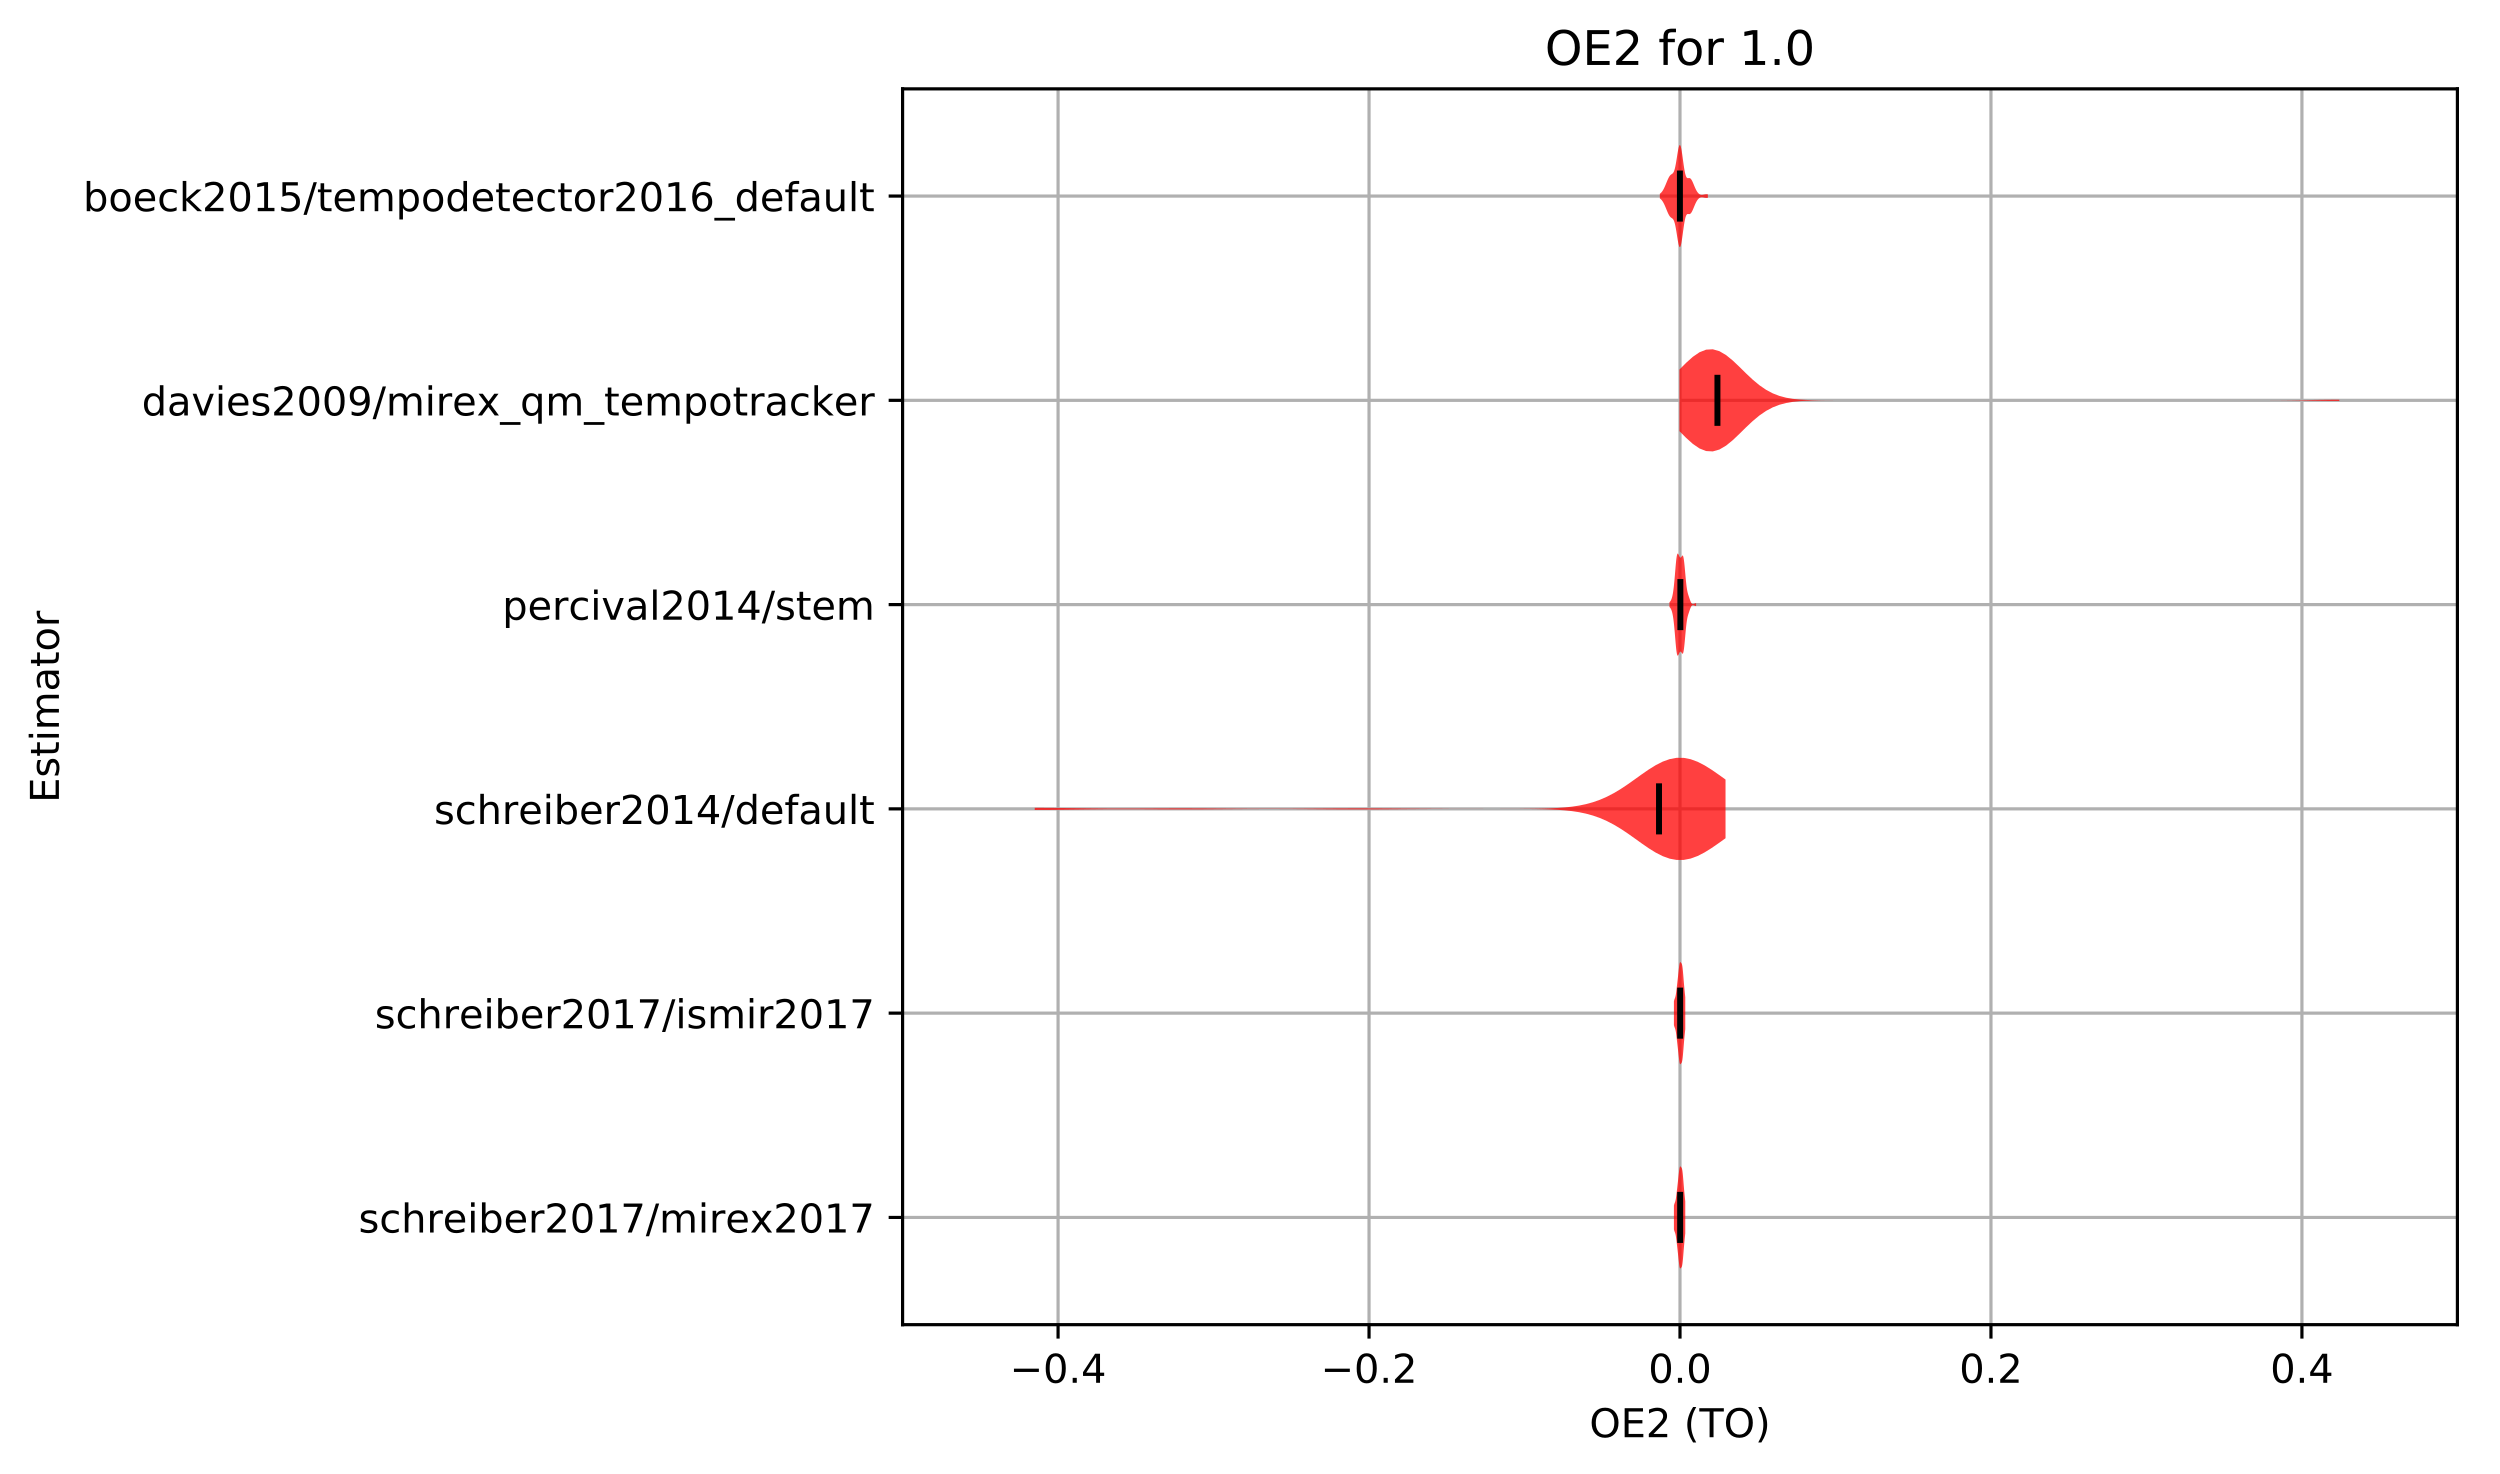 <?xml version="1.0" encoding="utf-8" standalone="no"?>
<!DOCTYPE svg PUBLIC "-//W3C//DTD SVG 1.1//EN"
  "http://www.w3.org/Graphics/SVG/1.1/DTD/svg11.dtd">
<!-- Created with matplotlib (http://matplotlib.org/) -->
<svg height="370.338pt" version="1.1" viewBox="0 0 628.047 370.338" width="628.047pt" xmlns="http://www.w3.org/2000/svg" xmlns:xlink="http://www.w3.org/1999/xlink">
 <defs>
  <style type="text/css">
*{stroke-linecap:butt;stroke-linejoin:round;}
  </style>
 </defs>
 <g id="figure_1">
  <g id="patch_1">
   <path d="M -0 370.338 
L 628.047 370.338 
L 628.047 0 
L -0 0 
z
" style="fill:#ffffff;"/>
  </g>
  <g id="axes_1">
   <g id="patch_2">
    <path d="M 226.747 332.782 
L 617.347 332.782 
L 617.347 22.318 
L 226.747 22.318 
z
" style="fill:#ffffff;"/>
   </g>
   <g id="matplotlib.axis_1">
    <g id="xtick_1">
     <g id="line2d_1">
      <path clip-path="url(#p3004d841e5)" d="M 265.807 332.782 
L 265.807 22.318 
" style="fill:none;stroke:#b0b0b0;stroke-linecap:square;stroke-width:0.8;"/>
     </g>
     <g id="line2d_2">
      <defs>
       <path d="M 0 0 
L 0 3.5 
" id="m3d17c3dd0e" style="stroke:#000000;stroke-width:0.8;"/>
      </defs>
      <g>
       <use style="stroke:#000000;stroke-width:0.8;" x="265.807" xlink:href="#m3d17c3dd0e" y="332.782"/>
      </g>
     </g>
     <g id="text_1">
      <!-- −0.4 -->
      <defs>
       <path d="M 10.594 35.5 
L 73.188 35.5 
L 73.188 27.203 
L 10.594 27.203 
z
" id="DejaVuSans-2212"/>
       <path d="M 31.781 66.406 
Q 24.172 66.406 20.328 58.906 
Q 16.5 51.422 16.5 36.375 
Q 16.5 21.391 20.328 13.891 
Q 24.172 6.391 31.781 6.391 
Q 39.453 6.391 43.281 13.891 
Q 47.125 21.391 47.125 36.375 
Q 47.125 51.422 43.281 58.906 
Q 39.453 66.406 31.781 66.406 
z
M 31.781 74.219 
Q 44.047 74.219 50.516 64.516 
Q 56.984 54.828 56.984 36.375 
Q 56.984 17.969 50.516 8.266 
Q 44.047 -1.422 31.781 -1.422 
Q 19.531 -1.422 13.062 8.266 
Q 6.594 17.969 6.594 36.375 
Q 6.594 54.828 13.062 64.516 
Q 19.531 74.219 31.781 74.219 
z
" id="DejaVuSans-30"/>
       <path d="M 10.688 12.406 
L 21 12.406 
L 21 0 
L 10.688 0 
z
" id="DejaVuSans-2e"/>
       <path d="M 37.797 64.312 
L 12.891 25.391 
L 37.797 25.391 
z
M 35.203 72.906 
L 47.609 72.906 
L 47.609 25.391 
L 58.016 25.391 
L 58.016 17.188 
L 47.609 17.188 
L 47.609 0 
L 37.797 0 
L 37.797 17.188 
L 4.891 17.188 
L 4.891 26.703 
z
" id="DejaVuSans-34"/>
      </defs>
      <g transform="translate(253.665 347.381)scale(0.1 -0.1)">
       <use xlink:href="#DejaVuSans-2212"/>
       <use x="83.789" xlink:href="#DejaVuSans-30"/>
       <use x="147.412" xlink:href="#DejaVuSans-2e"/>
       <use x="179.199" xlink:href="#DejaVuSans-34"/>
      </g>
     </g>
    </g>
    <g id="xtick_2">
     <g id="line2d_3">
      <path clip-path="url(#p3004d841e5)" d="M 343.927 332.782 
L 343.927 22.318 
" style="fill:none;stroke:#b0b0b0;stroke-linecap:square;stroke-width:0.8;"/>
     </g>
     <g id="line2d_4">
      <g>
       <use style="stroke:#000000;stroke-width:0.8;" x="343.927" xlink:href="#m3d17c3dd0e" y="332.782"/>
      </g>
     </g>
     <g id="text_2">
      <!-- −0.2 -->
      <defs>
       <path d="M 19.188 8.297 
L 53.609 8.297 
L 53.609 0 
L 7.328 0 
L 7.328 8.297 
Q 12.938 14.109 22.625 23.891 
Q 32.328 33.688 34.812 36.531 
Q 39.547 41.844 41.422 45.531 
Q 43.312 49.219 43.312 52.781 
Q 43.312 58.594 39.234 62.25 
Q 35.156 65.922 28.609 65.922 
Q 23.969 65.922 18.812 64.312 
Q 13.672 62.703 7.812 59.422 
L 7.812 69.391 
Q 13.766 71.781 18.938 73 
Q 24.125 74.219 28.422 74.219 
Q 39.75 74.219 46.484 68.547 
Q 53.219 62.891 53.219 53.422 
Q 53.219 48.922 51.531 44.891 
Q 49.859 40.875 45.406 35.406 
Q 44.188 33.984 37.641 27.219 
Q 31.109 20.453 19.188 8.297 
z
" id="DejaVuSans-32"/>
      </defs>
      <g transform="translate(331.785 347.381)scale(0.1 -0.1)">
       <use xlink:href="#DejaVuSans-2212"/>
       <use x="83.789" xlink:href="#DejaVuSans-30"/>
       <use x="147.412" xlink:href="#DejaVuSans-2e"/>
       <use x="179.199" xlink:href="#DejaVuSans-32"/>
      </g>
     </g>
    </g>
    <g id="xtick_3">
     <g id="line2d_5">
      <path clip-path="url(#p3004d841e5)" d="M 422.047 332.782 
L 422.047 22.318 
" style="fill:none;stroke:#b0b0b0;stroke-linecap:square;stroke-width:0.8;"/>
     </g>
     <g id="line2d_6">
      <g>
       <use style="stroke:#000000;stroke-width:0.8;" x="422.047" xlink:href="#m3d17c3dd0e" y="332.782"/>
      </g>
     </g>
     <g id="text_3">
      <!-- 0.0 -->
      <g transform="translate(414.095 347.381)scale(0.1 -0.1)">
       <use xlink:href="#DejaVuSans-30"/>
       <use x="63.623" xlink:href="#DejaVuSans-2e"/>
       <use x="95.41" xlink:href="#DejaVuSans-30"/>
      </g>
     </g>
    </g>
    <g id="xtick_4">
     <g id="line2d_7">
      <path clip-path="url(#p3004d841e5)" d="M 500.167 332.782 
L 500.167 22.318 
" style="fill:none;stroke:#b0b0b0;stroke-linecap:square;stroke-width:0.8;"/>
     </g>
     <g id="line2d_8">
      <g>
       <use style="stroke:#000000;stroke-width:0.8;" x="500.167" xlink:href="#m3d17c3dd0e" y="332.782"/>
      </g>
     </g>
     <g id="text_4">
      <!-- 0.2 -->
      <g transform="translate(492.215 347.381)scale(0.1 -0.1)">
       <use xlink:href="#DejaVuSans-30"/>
       <use x="63.623" xlink:href="#DejaVuSans-2e"/>
       <use x="95.41" xlink:href="#DejaVuSans-32"/>
      </g>
     </g>
    </g>
    <g id="xtick_5">
     <g id="line2d_9">
      <path clip-path="url(#p3004d841e5)" d="M 578.287 332.782 
L 578.287 22.318 
" style="fill:none;stroke:#b0b0b0;stroke-linecap:square;stroke-width:0.8;"/>
     </g>
     <g id="line2d_10">
      <g>
       <use style="stroke:#000000;stroke-width:0.8;" x="578.287" xlink:href="#m3d17c3dd0e" y="332.782"/>
      </g>
     </g>
     <g id="text_5">
      <!-- 0.4 -->
      <g transform="translate(570.335 347.381)scale(0.1 -0.1)">
       <use xlink:href="#DejaVuSans-30"/>
       <use x="63.623" xlink:href="#DejaVuSans-2e"/>
       <use x="95.41" xlink:href="#DejaVuSans-34"/>
      </g>
     </g>
    </g>
    <g id="text_6">
     <!-- OE2 (TO) -->
     <defs>
      <path d="M 39.406 66.219 
Q 28.656 66.219 22.328 58.203 
Q 16.016 50.203 16.016 36.375 
Q 16.016 22.609 22.328 14.594 
Q 28.656 6.594 39.406 6.594 
Q 50.141 6.594 56.422 14.594 
Q 62.703 22.609 62.703 36.375 
Q 62.703 50.203 56.422 58.203 
Q 50.141 66.219 39.406 66.219 
z
M 39.406 74.219 
Q 54.734 74.219 63.906 63.938 
Q 73.094 53.656 73.094 36.375 
Q 73.094 19.141 63.906 8.859 
Q 54.734 -1.422 39.406 -1.422 
Q 24.031 -1.422 14.812 8.828 
Q 5.609 19.094 5.609 36.375 
Q 5.609 53.656 14.812 63.938 
Q 24.031 74.219 39.406 74.219 
z
" id="DejaVuSans-4f"/>
      <path d="M 9.812 72.906 
L 55.906 72.906 
L 55.906 64.594 
L 19.672 64.594 
L 19.672 43.016 
L 54.391 43.016 
L 54.391 34.719 
L 19.672 34.719 
L 19.672 8.297 
L 56.781 8.297 
L 56.781 0 
L 9.812 0 
z
" id="DejaVuSans-45"/>
      <path id="DejaVuSans-20"/>
      <path d="M 31 75.875 
Q 24.469 64.656 21.281 53.656 
Q 18.109 42.672 18.109 31.391 
Q 18.109 20.125 21.312 9.062 
Q 24.516 -2 31 -13.188 
L 23.188 -13.188 
Q 15.875 -1.703 12.234 9.375 
Q 8.594 20.453 8.594 31.391 
Q 8.594 42.281 12.203 53.312 
Q 15.828 64.359 23.188 75.875 
z
" id="DejaVuSans-28"/>
      <path d="M -0.297 72.906 
L 61.375 72.906 
L 61.375 64.594 
L 35.5 64.594 
L 35.5 0 
L 25.594 0 
L 25.594 64.594 
L -0.297 64.594 
z
" id="DejaVuSans-54"/>
      <path d="M 8.016 75.875 
L 15.828 75.875 
Q 23.141 64.359 26.781 53.312 
Q 30.422 42.281 30.422 31.391 
Q 30.422 20.453 26.781 9.375 
Q 23.141 -1.703 15.828 -13.188 
L 8.016 -13.188 
Q 14.5 -2 17.703 9.062 
Q 20.906 20.125 20.906 31.391 
Q 20.906 42.672 17.703 53.656 
Q 14.5 64.656 8.016 75.875 
z
" id="DejaVuSans-29"/>
     </defs>
     <g transform="translate(399.29 361.059)scale(0.1 -0.1)">
      <use xlink:href="#DejaVuSans-4f"/>
      <use x="78.711" xlink:href="#DejaVuSans-45"/>
      <use x="141.895" xlink:href="#DejaVuSans-32"/>
      <use x="205.518" xlink:href="#DejaVuSans-20"/>
      <use x="237.305" xlink:href="#DejaVuSans-28"/>
      <use x="276.318" xlink:href="#DejaVuSans-54"/>
      <use x="337.402" xlink:href="#DejaVuSans-4f"/>
      <use x="416.113" xlink:href="#DejaVuSans-29"/>
     </g>
    </g>
   </g>
   <g id="matplotlib.axis_2">
    <g id="ytick_1">
     <g id="line2d_11">
      <path clip-path="url(#p3004d841e5)" d="M 226.747 305.841 
L 617.347 305.841 
" style="fill:none;stroke:#b0b0b0;stroke-linecap:square;stroke-width:0.8;"/>
     </g>
     <g id="line2d_12">
      <defs>
       <path d="M 0 0 
L -3.5 0 
" id="m3cde6182b2" style="stroke:#000000;stroke-width:0.8;"/>
      </defs>
      <g>
       <use style="stroke:#000000;stroke-width:0.8;" x="226.747" xlink:href="#m3cde6182b2" y="305.841"/>
      </g>
     </g>
     <g id="text_7">
      <!-- schreiber2017/mirex2017 -->
      <defs>
       <path d="M 44.281 53.078 
L 44.281 44.578 
Q 40.484 46.531 36.375 47.5 
Q 32.281 48.484 27.875 48.484 
Q 21.188 48.484 17.844 46.438 
Q 14.5 44.391 14.5 40.281 
Q 14.5 37.156 16.891 35.375 
Q 19.281 33.594 26.516 31.984 
L 29.594 31.297 
Q 39.156 29.25 43.188 25.516 
Q 47.219 21.781 47.219 15.094 
Q 47.219 7.469 41.188 3.016 
Q 35.156 -1.422 24.609 -1.422 
Q 20.219 -1.422 15.453 -0.562 
Q 10.688 0.297 5.422 2 
L 5.422 11.281 
Q 10.406 8.688 15.234 7.391 
Q 20.062 6.109 24.812 6.109 
Q 31.156 6.109 34.562 8.281 
Q 37.984 10.453 37.984 14.406 
Q 37.984 18.062 35.516 20.016 
Q 33.062 21.969 24.703 23.781 
L 21.578 24.516 
Q 13.234 26.266 9.516 29.906 
Q 5.812 33.547 5.812 39.891 
Q 5.812 47.609 11.281 51.797 
Q 16.75 56 26.812 56 
Q 31.781 56 36.172 55.266 
Q 40.578 54.547 44.281 53.078 
z
" id="DejaVuSans-73"/>
       <path d="M 48.781 52.594 
L 48.781 44.188 
Q 44.969 46.297 41.141 47.344 
Q 37.312 48.391 33.406 48.391 
Q 24.656 48.391 19.812 42.844 
Q 14.984 37.312 14.984 27.297 
Q 14.984 17.281 19.812 11.734 
Q 24.656 6.203 33.406 6.203 
Q 37.312 6.203 41.141 7.25 
Q 44.969 8.297 48.781 10.406 
L 48.781 2.094 
Q 45.016 0.344 40.984 -0.531 
Q 36.969 -1.422 32.422 -1.422 
Q 20.062 -1.422 12.781 6.344 
Q 5.516 14.109 5.516 27.297 
Q 5.516 40.672 12.859 48.328 
Q 20.219 56 33.016 56 
Q 37.156 56 41.109 55.141 
Q 45.062 54.297 48.781 52.594 
z
" id="DejaVuSans-63"/>
       <path d="M 54.891 33.016 
L 54.891 0 
L 45.906 0 
L 45.906 32.719 
Q 45.906 40.484 42.875 44.328 
Q 39.844 48.188 33.797 48.188 
Q 26.516 48.188 22.312 43.547 
Q 18.109 38.922 18.109 30.906 
L 18.109 0 
L 9.078 0 
L 9.078 75.984 
L 18.109 75.984 
L 18.109 46.188 
Q 21.344 51.125 25.703 53.562 
Q 30.078 56 35.797 56 
Q 45.219 56 50.047 50.172 
Q 54.891 44.344 54.891 33.016 
z
" id="DejaVuSans-68"/>
       <path d="M 41.109 46.297 
Q 39.594 47.172 37.812 47.578 
Q 36.031 48 33.891 48 
Q 26.266 48 22.188 43.047 
Q 18.109 38.094 18.109 28.812 
L 18.109 0 
L 9.078 0 
L 9.078 54.688 
L 18.109 54.688 
L 18.109 46.188 
Q 20.953 51.172 25.484 53.578 
Q 30.031 56 36.531 56 
Q 37.453 56 38.578 55.875 
Q 39.703 55.766 41.062 55.516 
z
" id="DejaVuSans-72"/>
       <path d="M 56.203 29.594 
L 56.203 25.203 
L 14.891 25.203 
Q 15.484 15.922 20.484 11.062 
Q 25.484 6.203 34.422 6.203 
Q 39.594 6.203 44.453 7.469 
Q 49.312 8.734 54.109 11.281 
L 54.109 2.781 
Q 49.266 0.734 44.188 -0.344 
Q 39.109 -1.422 33.891 -1.422 
Q 20.797 -1.422 13.156 6.188 
Q 5.516 13.812 5.516 26.812 
Q 5.516 40.234 12.766 48.109 
Q 20.016 56 32.328 56 
Q 43.359 56 49.781 48.891 
Q 56.203 41.797 56.203 29.594 
z
M 47.219 32.234 
Q 47.125 39.594 43.094 43.984 
Q 39.062 48.391 32.422 48.391 
Q 24.906 48.391 20.391 44.141 
Q 15.875 39.891 15.188 32.172 
z
" id="DejaVuSans-65"/>
       <path d="M 9.422 54.688 
L 18.406 54.688 
L 18.406 0 
L 9.422 0 
z
M 9.422 75.984 
L 18.406 75.984 
L 18.406 64.594 
L 9.422 64.594 
z
" id="DejaVuSans-69"/>
       <path d="M 48.688 27.297 
Q 48.688 37.203 44.609 42.844 
Q 40.531 48.484 33.406 48.484 
Q 26.266 48.484 22.188 42.844 
Q 18.109 37.203 18.109 27.297 
Q 18.109 17.391 22.188 11.75 
Q 26.266 6.109 33.406 6.109 
Q 40.531 6.109 44.609 11.75 
Q 48.688 17.391 48.688 27.297 
z
M 18.109 46.391 
Q 20.953 51.266 25.266 53.625 
Q 29.594 56 35.594 56 
Q 45.562 56 51.781 48.094 
Q 58.016 40.188 58.016 27.297 
Q 58.016 14.406 51.781 6.484 
Q 45.562 -1.422 35.594 -1.422 
Q 29.594 -1.422 25.266 0.953 
Q 20.953 3.328 18.109 8.203 
L 18.109 0 
L 9.078 0 
L 9.078 75.984 
L 18.109 75.984 
z
" id="DejaVuSans-62"/>
       <path d="M 12.406 8.297 
L 28.516 8.297 
L 28.516 63.922 
L 10.984 60.406 
L 10.984 69.391 
L 28.422 72.906 
L 38.281 72.906 
L 38.281 8.297 
L 54.391 8.297 
L 54.391 0 
L 12.406 0 
z
" id="DejaVuSans-31"/>
       <path d="M 8.203 72.906 
L 55.078 72.906 
L 55.078 68.703 
L 28.609 0 
L 18.312 0 
L 43.219 64.594 
L 8.203 64.594 
z
" id="DejaVuSans-37"/>
       <path d="M 25.391 72.906 
L 33.688 72.906 
L 8.297 -9.281 
L 0 -9.281 
z
" id="DejaVuSans-2f"/>
       <path d="M 52 44.188 
Q 55.375 50.25 60.062 53.125 
Q 64.75 56 71.094 56 
Q 79.641 56 84.281 50.016 
Q 88.922 44.047 88.922 33.016 
L 88.922 0 
L 79.891 0 
L 79.891 32.719 
Q 79.891 40.578 77.094 44.375 
Q 74.312 48.188 68.609 48.188 
Q 61.625 48.188 57.562 43.547 
Q 53.516 38.922 53.516 30.906 
L 53.516 0 
L 44.484 0 
L 44.484 32.719 
Q 44.484 40.625 41.703 44.406 
Q 38.922 48.188 33.109 48.188 
Q 26.219 48.188 22.156 43.531 
Q 18.109 38.875 18.109 30.906 
L 18.109 0 
L 9.078 0 
L 9.078 54.688 
L 18.109 54.688 
L 18.109 46.188 
Q 21.188 51.219 25.484 53.609 
Q 29.781 56 35.688 56 
Q 41.656 56 45.828 52.969 
Q 50 49.953 52 44.188 
z
" id="DejaVuSans-6d"/>
       <path d="M 54.891 54.688 
L 35.109 28.078 
L 55.906 0 
L 45.312 0 
L 29.391 21.484 
L 13.484 0 
L 2.875 0 
L 24.125 28.609 
L 4.688 54.688 
L 15.281 54.688 
L 29.781 35.203 
L 44.281 54.688 
z
" id="DejaVuSans-78"/>
      </defs>
      <g transform="translate(90.084 309.64)scale(0.1 -0.1)">
       <use xlink:href="#DejaVuSans-73"/>
       <use x="52.1" xlink:href="#DejaVuSans-63"/>
       <use x="107.08" xlink:href="#DejaVuSans-68"/>
       <use x="170.459" xlink:href="#DejaVuSans-72"/>
       <use x="211.541" xlink:href="#DejaVuSans-65"/>
       <use x="273.064" xlink:href="#DejaVuSans-69"/>
       <use x="300.848" xlink:href="#DejaVuSans-62"/>
       <use x="364.324" xlink:href="#DejaVuSans-65"/>
       <use x="425.848" xlink:href="#DejaVuSans-72"/>
       <use x="466.961" xlink:href="#DejaVuSans-32"/>
       <use x="530.584" xlink:href="#DejaVuSans-30"/>
       <use x="594.207" xlink:href="#DejaVuSans-31"/>
       <use x="657.83" xlink:href="#DejaVuSans-37"/>
       <use x="721.453" xlink:href="#DejaVuSans-2f"/>
       <use x="755.145" xlink:href="#DejaVuSans-6d"/>
       <use x="852.557" xlink:href="#DejaVuSans-69"/>
       <use x="880.34" xlink:href="#DejaVuSans-72"/>
       <use x="921.422" xlink:href="#DejaVuSans-65"/>
       <use x="982.93" xlink:href="#DejaVuSans-78"/>
       <use x="1042.109" xlink:href="#DejaVuSans-32"/>
       <use x="1105.732" xlink:href="#DejaVuSans-30"/>
       <use x="1169.355" xlink:href="#DejaVuSans-31"/>
       <use x="1232.979" xlink:href="#DejaVuSans-37"/>
      </g>
     </g>
    </g>
    <g id="ytick_2">
     <g id="line2d_13">
      <path clip-path="url(#p3004d841e5)" d="M 226.747 254.525 
L 617.347 254.525 
" style="fill:none;stroke:#b0b0b0;stroke-linecap:square;stroke-width:0.8;"/>
     </g>
     <g id="line2d_14">
      <g>
       <use style="stroke:#000000;stroke-width:0.8;" x="226.747" xlink:href="#m3cde6182b2" y="254.525"/>
      </g>
     </g>
     <g id="text_8">
      <!-- schreiber2017/ismir2017 -->
      <g transform="translate(94.164 258.324)scale(0.1 -0.1)">
       <use xlink:href="#DejaVuSans-73"/>
       <use x="52.1" xlink:href="#DejaVuSans-63"/>
       <use x="107.08" xlink:href="#DejaVuSans-68"/>
       <use x="170.459" xlink:href="#DejaVuSans-72"/>
       <use x="211.541" xlink:href="#DejaVuSans-65"/>
       <use x="273.064" xlink:href="#DejaVuSans-69"/>
       <use x="300.848" xlink:href="#DejaVuSans-62"/>
       <use x="364.324" xlink:href="#DejaVuSans-65"/>
       <use x="425.848" xlink:href="#DejaVuSans-72"/>
       <use x="466.961" xlink:href="#DejaVuSans-32"/>
       <use x="530.584" xlink:href="#DejaVuSans-30"/>
       <use x="594.207" xlink:href="#DejaVuSans-31"/>
       <use x="657.83" xlink:href="#DejaVuSans-37"/>
       <use x="721.453" xlink:href="#DejaVuSans-2f"/>
       <use x="755.145" xlink:href="#DejaVuSans-69"/>
       <use x="782.928" xlink:href="#DejaVuSans-73"/>
       <use x="835.027" xlink:href="#DejaVuSans-6d"/>
       <use x="932.439" xlink:href="#DejaVuSans-69"/>
       <use x="960.223" xlink:href="#DejaVuSans-72"/>
       <use x="1001.336" xlink:href="#DejaVuSans-32"/>
       <use x="1064.959" xlink:href="#DejaVuSans-30"/>
       <use x="1128.582" xlink:href="#DejaVuSans-31"/>
       <use x="1192.205" xlink:href="#DejaVuSans-37"/>
      </g>
     </g>
    </g>
    <g id="ytick_3">
     <g id="line2d_15">
      <path clip-path="url(#p3004d841e5)" d="M 226.747 203.208 
L 617.347 203.208 
" style="fill:none;stroke:#b0b0b0;stroke-linecap:square;stroke-width:0.8;"/>
     </g>
     <g id="line2d_16">
      <g>
       <use style="stroke:#000000;stroke-width:0.8;" x="226.747" xlink:href="#m3cde6182b2" y="203.208"/>
      </g>
     </g>
     <g id="text_9">
      <!-- schreiber2014/default -->
      <defs>
       <path d="M 45.406 46.391 
L 45.406 75.984 
L 54.391 75.984 
L 54.391 0 
L 45.406 0 
L 45.406 8.203 
Q 42.578 3.328 38.25 0.953 
Q 33.938 -1.422 27.875 -1.422 
Q 17.969 -1.422 11.734 6.484 
Q 5.516 14.406 5.516 27.297 
Q 5.516 40.188 11.734 48.094 
Q 17.969 56 27.875 56 
Q 33.938 56 38.25 53.625 
Q 42.578 51.266 45.406 46.391 
z
M 14.797 27.297 
Q 14.797 17.391 18.875 11.75 
Q 22.953 6.109 30.078 6.109 
Q 37.203 6.109 41.297 11.75 
Q 45.406 17.391 45.406 27.297 
Q 45.406 37.203 41.297 42.844 
Q 37.203 48.484 30.078 48.484 
Q 22.953 48.484 18.875 42.844 
Q 14.797 37.203 14.797 27.297 
z
" id="DejaVuSans-64"/>
       <path d="M 37.109 75.984 
L 37.109 68.5 
L 28.516 68.5 
Q 23.688 68.5 21.797 66.547 
Q 19.922 64.594 19.922 59.516 
L 19.922 54.688 
L 34.719 54.688 
L 34.719 47.703 
L 19.922 47.703 
L 19.922 0 
L 10.891 0 
L 10.891 47.703 
L 2.297 47.703 
L 2.297 54.688 
L 10.891 54.688 
L 10.891 58.5 
Q 10.891 67.625 15.141 71.797 
Q 19.391 75.984 28.609 75.984 
z
" id="DejaVuSans-66"/>
       <path d="M 34.281 27.484 
Q 23.391 27.484 19.188 25 
Q 14.984 22.516 14.984 16.5 
Q 14.984 11.719 18.141 8.906 
Q 21.297 6.109 26.703 6.109 
Q 34.188 6.109 38.703 11.406 
Q 43.219 16.703 43.219 25.484 
L 43.219 27.484 
z
M 52.203 31.203 
L 52.203 0 
L 43.219 0 
L 43.219 8.297 
Q 40.141 3.328 35.547 0.953 
Q 30.953 -1.422 24.312 -1.422 
Q 15.922 -1.422 10.953 3.297 
Q 6 8.016 6 15.922 
Q 6 25.141 12.172 29.828 
Q 18.359 34.516 30.609 34.516 
L 43.219 34.516 
L 43.219 35.406 
Q 43.219 41.609 39.141 45 
Q 35.062 48.391 27.688 48.391 
Q 23 48.391 18.547 47.266 
Q 14.109 46.141 10.016 43.891 
L 10.016 52.203 
Q 14.938 54.109 19.578 55.047 
Q 24.219 56 28.609 56 
Q 40.484 56 46.344 49.844 
Q 52.203 43.703 52.203 31.203 
z
" id="DejaVuSans-61"/>
       <path d="M 8.5 21.578 
L 8.5 54.688 
L 17.484 54.688 
L 17.484 21.922 
Q 17.484 14.156 20.5 10.266 
Q 23.531 6.391 29.594 6.391 
Q 36.859 6.391 41.078 11.031 
Q 45.312 15.672 45.312 23.688 
L 45.312 54.688 
L 54.297 54.688 
L 54.297 0 
L 45.312 0 
L 45.312 8.406 
Q 42.047 3.422 37.719 1 
Q 33.406 -1.422 27.688 -1.422 
Q 18.266 -1.422 13.375 4.438 
Q 8.5 10.297 8.5 21.578 
z
M 31.109 56 
z
" id="DejaVuSans-75"/>
       <path d="M 9.422 75.984 
L 18.406 75.984 
L 18.406 0 
L 9.422 0 
z
" id="DejaVuSans-6c"/>
       <path d="M 18.312 70.219 
L 18.312 54.688 
L 36.812 54.688 
L 36.812 47.703 
L 18.312 47.703 
L 18.312 18.016 
Q 18.312 11.328 20.141 9.422 
Q 21.969 7.516 27.594 7.516 
L 36.812 7.516 
L 36.812 0 
L 27.594 0 
Q 17.188 0 13.234 3.875 
Q 9.281 7.766 9.281 18.016 
L 9.281 47.703 
L 2.688 47.703 
L 2.688 54.688 
L 9.281 54.688 
L 9.281 70.219 
z
" id="DejaVuSans-74"/>
      </defs>
      <g transform="translate(109.045 207.008)scale(0.1 -0.1)">
       <use xlink:href="#DejaVuSans-73"/>
       <use x="52.1" xlink:href="#DejaVuSans-63"/>
       <use x="107.08" xlink:href="#DejaVuSans-68"/>
       <use x="170.459" xlink:href="#DejaVuSans-72"/>
       <use x="211.541" xlink:href="#DejaVuSans-65"/>
       <use x="273.064" xlink:href="#DejaVuSans-69"/>
       <use x="300.848" xlink:href="#DejaVuSans-62"/>
       <use x="364.324" xlink:href="#DejaVuSans-65"/>
       <use x="425.848" xlink:href="#DejaVuSans-72"/>
       <use x="466.961" xlink:href="#DejaVuSans-32"/>
       <use x="530.584" xlink:href="#DejaVuSans-30"/>
       <use x="594.207" xlink:href="#DejaVuSans-31"/>
       <use x="657.83" xlink:href="#DejaVuSans-34"/>
       <use x="721.453" xlink:href="#DejaVuSans-2f"/>
       <use x="755.145" xlink:href="#DejaVuSans-64"/>
       <use x="818.621" xlink:href="#DejaVuSans-65"/>
       <use x="880.145" xlink:href="#DejaVuSans-66"/>
       <use x="915.35" xlink:href="#DejaVuSans-61"/>
       <use x="976.629" xlink:href="#DejaVuSans-75"/>
       <use x="1040.008" xlink:href="#DejaVuSans-6c"/>
       <use x="1067.791" xlink:href="#DejaVuSans-74"/>
      </g>
     </g>
    </g>
    <g id="ytick_4">
     <g id="line2d_17">
      <path clip-path="url(#p3004d841e5)" d="M 226.747 151.892 
L 617.347 151.892 
" style="fill:none;stroke:#b0b0b0;stroke-linecap:square;stroke-width:0.8;"/>
     </g>
     <g id="line2d_18">
      <g>
       <use style="stroke:#000000;stroke-width:0.8;" x="226.747" xlink:href="#m3cde6182b2" y="151.892"/>
      </g>
     </g>
     <g id="text_10">
      <!-- percival2014/stem -->
      <defs>
       <path d="M 18.109 8.203 
L 18.109 -20.797 
L 9.078 -20.797 
L 9.078 54.688 
L 18.109 54.688 
L 18.109 46.391 
Q 20.953 51.266 25.266 53.625 
Q 29.594 56 35.594 56 
Q 45.562 56 51.781 48.094 
Q 58.016 40.188 58.016 27.297 
Q 58.016 14.406 51.781 6.484 
Q 45.562 -1.422 35.594 -1.422 
Q 29.594 -1.422 25.266 0.953 
Q 20.953 3.328 18.109 8.203 
z
M 48.688 27.297 
Q 48.688 37.203 44.609 42.844 
Q 40.531 48.484 33.406 48.484 
Q 26.266 48.484 22.188 42.844 
Q 18.109 37.203 18.109 27.297 
Q 18.109 17.391 22.188 11.75 
Q 26.266 6.109 33.406 6.109 
Q 40.531 6.109 44.609 11.75 
Q 48.688 17.391 48.688 27.297 
z
" id="DejaVuSans-70"/>
       <path d="M 2.984 54.688 
L 12.5 54.688 
L 29.594 8.797 
L 46.688 54.688 
L 56.203 54.688 
L 35.688 0 
L 23.484 0 
z
" id="DejaVuSans-76"/>
      </defs>
      <g transform="translate(126.194 155.691)scale(0.1 -0.1)">
       <use xlink:href="#DejaVuSans-70"/>
       <use x="63.477" xlink:href="#DejaVuSans-65"/>
       <use x="125" xlink:href="#DejaVuSans-72"/>
       <use x="166.082" xlink:href="#DejaVuSans-63"/>
       <use x="221.062" xlink:href="#DejaVuSans-69"/>
       <use x="248.846" xlink:href="#DejaVuSans-76"/>
       <use x="308.025" xlink:href="#DejaVuSans-61"/>
       <use x="369.305" xlink:href="#DejaVuSans-6c"/>
       <use x="397.088" xlink:href="#DejaVuSans-32"/>
       <use x="460.711" xlink:href="#DejaVuSans-30"/>
       <use x="524.334" xlink:href="#DejaVuSans-31"/>
       <use x="587.957" xlink:href="#DejaVuSans-34"/>
       <use x="651.58" xlink:href="#DejaVuSans-2f"/>
       <use x="685.271" xlink:href="#DejaVuSans-73"/>
       <use x="737.371" xlink:href="#DejaVuSans-74"/>
       <use x="776.58" xlink:href="#DejaVuSans-65"/>
       <use x="838.104" xlink:href="#DejaVuSans-6d"/>
      </g>
     </g>
    </g>
    <g id="ytick_5">
     <g id="line2d_19">
      <path clip-path="url(#p3004d841e5)" d="M 226.747 100.576 
L 617.347 100.576 
" style="fill:none;stroke:#b0b0b0;stroke-linecap:square;stroke-width:0.8;"/>
     </g>
     <g id="line2d_20">
      <g>
       <use style="stroke:#000000;stroke-width:0.8;" x="226.747" xlink:href="#m3cde6182b2" y="100.576"/>
      </g>
     </g>
     <g id="text_11">
      <!-- davies2009/mirex_qm_tempotracker -->
      <defs>
       <path d="M 10.984 1.516 
L 10.984 10.5 
Q 14.703 8.734 18.5 7.812 
Q 22.312 6.891 25.984 6.891 
Q 35.75 6.891 40.891 13.453 
Q 46.047 20.016 46.781 33.406 
Q 43.953 29.203 39.594 26.953 
Q 35.25 24.703 29.984 24.703 
Q 19.047 24.703 12.672 31.312 
Q 6.297 37.938 6.297 49.422 
Q 6.297 60.641 12.938 67.422 
Q 19.578 74.219 30.609 74.219 
Q 43.266 74.219 49.922 64.516 
Q 56.594 54.828 56.594 36.375 
Q 56.594 19.141 48.406 8.859 
Q 40.234 -1.422 26.422 -1.422 
Q 22.703 -1.422 18.891 -0.688 
Q 15.094 0.047 10.984 1.516 
z
M 30.609 32.422 
Q 37.25 32.422 41.125 36.953 
Q 45.016 41.5 45.016 49.422 
Q 45.016 57.281 41.125 61.844 
Q 37.25 66.406 30.609 66.406 
Q 23.969 66.406 20.094 61.844 
Q 16.219 57.281 16.219 49.422 
Q 16.219 41.5 20.094 36.953 
Q 23.969 32.422 30.609 32.422 
z
" id="DejaVuSans-39"/>
       <path d="M 50.984 -16.609 
L 50.984 -23.578 
L -0.984 -23.578 
L -0.984 -16.609 
z
" id="DejaVuSans-5f"/>
       <path d="M 14.797 27.297 
Q 14.797 17.391 18.875 11.75 
Q 22.953 6.109 30.078 6.109 
Q 37.203 6.109 41.297 11.75 
Q 45.406 17.391 45.406 27.297 
Q 45.406 37.203 41.297 42.844 
Q 37.203 48.484 30.078 48.484 
Q 22.953 48.484 18.875 42.844 
Q 14.797 37.203 14.797 27.297 
z
M 45.406 8.203 
Q 42.578 3.328 38.25 0.953 
Q 33.938 -1.422 27.875 -1.422 
Q 17.969 -1.422 11.734 6.484 
Q 5.516 14.406 5.516 27.297 
Q 5.516 40.188 11.734 48.094 
Q 17.969 56 27.875 56 
Q 33.938 56 38.25 53.625 
Q 42.578 51.266 45.406 46.391 
L 45.406 54.688 
L 54.391 54.688 
L 54.391 -20.797 
L 45.406 -20.797 
z
" id="DejaVuSans-71"/>
       <path d="M 30.609 48.391 
Q 23.391 48.391 19.188 42.75 
Q 14.984 37.109 14.984 27.297 
Q 14.984 17.484 19.156 11.844 
Q 23.344 6.203 30.609 6.203 
Q 37.797 6.203 41.984 11.859 
Q 46.188 17.531 46.188 27.297 
Q 46.188 37.016 41.984 42.703 
Q 37.797 48.391 30.609 48.391 
z
M 30.609 56 
Q 42.328 56 49.016 48.375 
Q 55.719 40.766 55.719 27.297 
Q 55.719 13.875 49.016 6.219 
Q 42.328 -1.422 30.609 -1.422 
Q 18.844 -1.422 12.172 6.219 
Q 5.516 13.875 5.516 27.297 
Q 5.516 40.766 12.172 48.375 
Q 18.844 56 30.609 56 
z
" id="DejaVuSans-6f"/>
       <path d="M 9.078 75.984 
L 18.109 75.984 
L 18.109 31.109 
L 44.922 54.688 
L 56.391 54.688 
L 27.391 29.109 
L 57.625 0 
L 45.906 0 
L 18.109 26.703 
L 18.109 0 
L 9.078 0 
z
" id="DejaVuSans-6b"/>
      </defs>
      <g transform="translate(35.617 104.375)scale(0.1 -0.1)">
       <use xlink:href="#DejaVuSans-64"/>
       <use x="63.477" xlink:href="#DejaVuSans-61"/>
       <use x="124.756" xlink:href="#DejaVuSans-76"/>
       <use x="183.936" xlink:href="#DejaVuSans-69"/>
       <use x="211.719" xlink:href="#DejaVuSans-65"/>
       <use x="273.242" xlink:href="#DejaVuSans-73"/>
       <use x="325.342" xlink:href="#DejaVuSans-32"/>
       <use x="388.965" xlink:href="#DejaVuSans-30"/>
       <use x="452.588" xlink:href="#DejaVuSans-30"/>
       <use x="516.211" xlink:href="#DejaVuSans-39"/>
       <use x="579.834" xlink:href="#DejaVuSans-2f"/>
       <use x="613.525" xlink:href="#DejaVuSans-6d"/>
       <use x="710.938" xlink:href="#DejaVuSans-69"/>
       <use x="738.721" xlink:href="#DejaVuSans-72"/>
       <use x="779.803" xlink:href="#DejaVuSans-65"/>
       <use x="841.311" xlink:href="#DejaVuSans-78"/>
       <use x="900.49" xlink:href="#DejaVuSans-5f"/>
       <use x="950.49" xlink:href="#DejaVuSans-71"/>
       <use x="1013.967" xlink:href="#DejaVuSans-6d"/>
       <use x="1111.379" xlink:href="#DejaVuSans-5f"/>
       <use x="1161.379" xlink:href="#DejaVuSans-74"/>
       <use x="1200.588" xlink:href="#DejaVuSans-65"/>
       <use x="1262.111" xlink:href="#DejaVuSans-6d"/>
       <use x="1359.523" xlink:href="#DejaVuSans-70"/>
       <use x="1423" xlink:href="#DejaVuSans-6f"/>
       <use x="1484.182" xlink:href="#DejaVuSans-74"/>
       <use x="1523.391" xlink:href="#DejaVuSans-72"/>
       <use x="1564.504" xlink:href="#DejaVuSans-61"/>
       <use x="1625.783" xlink:href="#DejaVuSans-63"/>
       <use x="1680.764" xlink:href="#DejaVuSans-6b"/>
       <use x="1738.627" xlink:href="#DejaVuSans-65"/>
       <use x="1800.15" xlink:href="#DejaVuSans-72"/>
      </g>
     </g>
    </g>
    <g id="ytick_6">
     <g id="line2d_21">
      <path clip-path="url(#p3004d841e5)" d="M 226.747 49.259 
L 617.347 49.259 
" style="fill:none;stroke:#b0b0b0;stroke-linecap:square;stroke-width:0.8;"/>
     </g>
     <g id="line2d_22">
      <g>
       <use style="stroke:#000000;stroke-width:0.8;" x="226.747" xlink:href="#m3cde6182b2" y="49.259"/>
      </g>
     </g>
     <g id="text_12">
      <!-- boeck2015/tempodetector2016_default -->
      <defs>
       <path d="M 10.797 72.906 
L 49.516 72.906 
L 49.516 64.594 
L 19.828 64.594 
L 19.828 46.734 
Q 21.969 47.469 24.109 47.828 
Q 26.266 48.188 28.422 48.188 
Q 40.625 48.188 47.75 41.5 
Q 54.891 34.812 54.891 23.391 
Q 54.891 11.625 47.562 5.094 
Q 40.234 -1.422 26.906 -1.422 
Q 22.312 -1.422 17.547 -0.641 
Q 12.797 0.141 7.719 1.703 
L 7.719 11.625 
Q 12.109 9.234 16.797 8.062 
Q 21.484 6.891 26.703 6.891 
Q 35.156 6.891 40.078 11.328 
Q 45.016 15.766 45.016 23.391 
Q 45.016 31 40.078 35.438 
Q 35.156 39.891 26.703 39.891 
Q 22.75 39.891 18.812 39.016 
Q 14.891 38.141 10.797 36.281 
z
" id="DejaVuSans-35"/>
       <path d="M 33.016 40.375 
Q 26.375 40.375 22.484 35.828 
Q 18.609 31.297 18.609 23.391 
Q 18.609 15.531 22.484 10.953 
Q 26.375 6.391 33.016 6.391 
Q 39.656 6.391 43.531 10.953 
Q 47.406 15.531 47.406 23.391 
Q 47.406 31.297 43.531 35.828 
Q 39.656 40.375 33.016 40.375 
z
M 52.594 71.297 
L 52.594 62.312 
Q 48.875 64.062 45.094 64.984 
Q 41.312 65.922 37.594 65.922 
Q 27.828 65.922 22.672 59.328 
Q 17.531 52.734 16.797 39.406 
Q 19.672 43.656 24.016 45.922 
Q 28.375 48.188 33.594 48.188 
Q 44.578 48.188 50.953 41.516 
Q 57.328 34.859 57.328 23.391 
Q 57.328 12.156 50.688 5.359 
Q 44.047 -1.422 33.016 -1.422 
Q 20.359 -1.422 13.672 8.266 
Q 6.984 17.969 6.984 36.375 
Q 6.984 53.656 15.188 63.938 
Q 23.391 74.219 37.203 74.219 
Q 40.922 74.219 44.703 73.484 
Q 48.484 72.75 52.594 71.297 
z
" id="DejaVuSans-36"/>
      </defs>
      <g transform="translate(20.878 53.058)scale(0.1 -0.1)">
       <use xlink:href="#DejaVuSans-62"/>
       <use x="63.477" xlink:href="#DejaVuSans-6f"/>
       <use x="124.658" xlink:href="#DejaVuSans-65"/>
       <use x="186.182" xlink:href="#DejaVuSans-63"/>
       <use x="241.162" xlink:href="#DejaVuSans-6b"/>
       <use x="299.072" xlink:href="#DejaVuSans-32"/>
       <use x="362.695" xlink:href="#DejaVuSans-30"/>
       <use x="426.318" xlink:href="#DejaVuSans-31"/>
       <use x="489.941" xlink:href="#DejaVuSans-35"/>
       <use x="553.564" xlink:href="#DejaVuSans-2f"/>
       <use x="587.256" xlink:href="#DejaVuSans-74"/>
       <use x="626.465" xlink:href="#DejaVuSans-65"/>
       <use x="687.988" xlink:href="#DejaVuSans-6d"/>
       <use x="785.4" xlink:href="#DejaVuSans-70"/>
       <use x="848.877" xlink:href="#DejaVuSans-6f"/>
       <use x="910.059" xlink:href="#DejaVuSans-64"/>
       <use x="973.535" xlink:href="#DejaVuSans-65"/>
       <use x="1035.059" xlink:href="#DejaVuSans-74"/>
       <use x="1074.268" xlink:href="#DejaVuSans-65"/>
       <use x="1135.791" xlink:href="#DejaVuSans-63"/>
       <use x="1190.771" xlink:href="#DejaVuSans-74"/>
       <use x="1229.98" xlink:href="#DejaVuSans-6f"/>
       <use x="1291.162" xlink:href="#DejaVuSans-72"/>
       <use x="1332.275" xlink:href="#DejaVuSans-32"/>
       <use x="1395.898" xlink:href="#DejaVuSans-30"/>
       <use x="1459.521" xlink:href="#DejaVuSans-31"/>
       <use x="1523.145" xlink:href="#DejaVuSans-36"/>
       <use x="1586.768" xlink:href="#DejaVuSans-5f"/>
       <use x="1636.768" xlink:href="#DejaVuSans-64"/>
       <use x="1700.244" xlink:href="#DejaVuSans-65"/>
       <use x="1761.768" xlink:href="#DejaVuSans-66"/>
       <use x="1796.973" xlink:href="#DejaVuSans-61"/>
       <use x="1858.252" xlink:href="#DejaVuSans-75"/>
       <use x="1921.631" xlink:href="#DejaVuSans-6c"/>
       <use x="1949.414" xlink:href="#DejaVuSans-74"/>
      </g>
     </g>
    </g>
    <g id="text_13">
     <!-- Estimator -->
     <g transform="translate(14.798 201.673)rotate(-90)scale(0.1 -0.1)">
      <use xlink:href="#DejaVuSans-45"/>
      <use x="63.184" xlink:href="#DejaVuSans-73"/>
      <use x="115.283" xlink:href="#DejaVuSans-74"/>
      <use x="154.492" xlink:href="#DejaVuSans-69"/>
      <use x="182.275" xlink:href="#DejaVuSans-6d"/>
      <use x="279.688" xlink:href="#DejaVuSans-61"/>
      <use x="340.967" xlink:href="#DejaVuSans-74"/>
      <use x="380.176" xlink:href="#DejaVuSans-6f"/>
      <use x="441.357" xlink:href="#DejaVuSans-72"/>
     </g>
    </g>
   </g>
   <g id="PolyCollection_1">
    <path clip-path="url(#p3004d841e5)" d="M 420.52 302.848 
L 420.52 308.834 
L 420.549 308.955 
L 420.578 309.066 
L 420.606 309.165 
L 420.635 309.255 
L 420.664 309.337 
L 420.693 309.414 
L 420.722 309.486 
L 420.75 309.558 
L 420.779 309.632 
L 420.808 309.711 
L 420.837 309.797 
L 420.866 309.893 
L 420.894 310.001 
L 420.923 310.122 
L 420.952 310.258 
L 420.981 310.409 
L 421.01 310.575 
L 421.038 310.756 
L 421.067 310.951 
L 421.096 311.159 
L 421.125 311.378 
L 421.154 311.607 
L 421.182 311.844 
L 421.211 312.087 
L 421.24 312.335 
L 421.269 312.585 
L 421.298 312.837 
L 421.326 313.09 
L 421.355 313.343 
L 421.384 313.596 
L 421.413 313.849 
L 421.442 314.103 
L 421.471 314.358 
L 421.499 314.615 
L 421.528 314.874 
L 421.557 315.136 
L 421.586 315.401 
L 421.615 315.668 
L 421.643 315.938 
L 421.672 316.207 
L 421.701 316.476 
L 421.73 316.74 
L 421.759 316.999 
L 421.787 317.248 
L 421.816 317.484 
L 421.845 317.704 
L 421.874 317.905 
L 421.903 318.085 
L 421.931 318.241 
L 421.96 318.373 
L 421.989 318.479 
L 422.018 318.561 
L 422.047 318.618 
L 422.075 318.654 
L 422.104 318.67 
L 422.133 318.67 
L 422.162 318.657 
L 422.191 318.635 
L 422.219 318.606 
L 422.248 318.573 
L 422.277 318.538 
L 422.306 318.504 
L 422.335 318.469 
L 422.364 318.435 
L 422.392 318.398 
L 422.421 318.358 
L 422.45 318.312 
L 422.479 318.256 
L 422.508 318.187 
L 422.536 318.1 
L 422.565 317.994 
L 422.594 317.864 
L 422.623 317.709 
L 422.652 317.527 
L 422.68 317.316 
L 422.709 317.079 
L 422.738 316.815 
L 422.767 316.527 
L 422.796 316.217 
L 422.824 315.889 
L 422.853 315.548 
L 422.882 315.196 
L 422.911 314.839 
L 422.94 314.479 
L 422.968 314.12 
L 422.997 313.766 
L 423.026 313.419 
L 423.055 313.079 
L 423.084 312.749 
L 423.112 312.429 
L 423.141 312.117 
L 423.17 311.815 
L 423.199 311.519 
L 423.228 311.23 
L 423.257 310.946 
L 423.285 310.666 
L 423.314 310.389 
L 423.343 310.114 
L 423.372 309.84 
L 423.372 301.842 
L 423.372 301.842 
L 423.343 301.569 
L 423.314 301.293 
L 423.285 301.016 
L 423.257 300.736 
L 423.228 300.452 
L 423.199 300.163 
L 423.17 299.868 
L 423.141 299.565 
L 423.112 299.253 
L 423.084 298.933 
L 423.055 298.603 
L 423.026 298.263 
L 422.997 297.916 
L 422.968 297.562 
L 422.94 297.203 
L 422.911 296.843 
L 422.882 296.486 
L 422.853 296.134 
L 422.824 295.793 
L 422.796 295.465 
L 422.767 295.155 
L 422.738 294.867 
L 422.709 294.603 
L 422.68 294.366 
L 422.652 294.155 
L 422.623 293.973 
L 422.594 293.818 
L 422.565 293.688 
L 422.536 293.582 
L 422.508 293.495 
L 422.479 293.426 
L 422.45 293.37 
L 422.421 293.324 
L 422.392 293.284 
L 422.364 293.248 
L 422.335 293.213 
L 422.306 293.178 
L 422.277 293.144 
L 422.248 293.109 
L 422.219 293.076 
L 422.191 293.047 
L 422.162 293.025 
L 422.133 293.012 
L 422.104 293.012 
L 422.075 293.028 
L 422.047 293.064 
L 422.018 293.121 
L 421.989 293.203 
L 421.96 293.309 
L 421.931 293.441 
L 421.903 293.597 
L 421.874 293.777 
L 421.845 293.978 
L 421.816 294.198 
L 421.787 294.435 
L 421.759 294.683 
L 421.73 294.942 
L 421.701 295.206 
L 421.672 295.475 
L 421.643 295.745 
L 421.615 296.014 
L 421.586 296.281 
L 421.557 296.546 
L 421.528 296.808 
L 421.499 297.067 
L 421.471 297.324 
L 421.442 297.579 
L 421.413 297.833 
L 421.384 298.086 
L 421.355 298.339 
L 421.326 298.592 
L 421.298 298.845 
L 421.269 299.097 
L 421.24 299.347 
L 421.211 299.595 
L 421.182 299.838 
L 421.154 300.075 
L 421.125 300.304 
L 421.096 300.523 
L 421.067 300.731 
L 421.038 300.926 
L 421.01 301.107 
L 420.981 301.273 
L 420.952 301.424 
L 420.923 301.56 
L 420.894 301.681 
L 420.866 301.789 
L 420.837 301.885 
L 420.808 301.971 
L 420.779 302.05 
L 420.75 302.124 
L 420.722 302.196 
L 420.693 302.268 
L 420.664 302.345 
L 420.635 302.427 
L 420.606 302.517 
L 420.578 302.616 
L 420.549 302.727 
L 420.52 302.848 
z
" style="fill:#ff0000;fill-opacity:0.75;"/>
   </g>
   <g id="PolyCollection_2">
    <path clip-path="url(#p3004d841e5)" d="M 420.52 251.532 
L 420.52 257.518 
L 420.549 257.639 
L 420.578 257.749 
L 420.606 257.849 
L 420.635 257.939 
L 420.664 258.021 
L 420.693 258.097 
L 420.722 258.17 
L 420.75 258.242 
L 420.779 258.316 
L 420.808 258.395 
L 420.837 258.481 
L 420.866 258.577 
L 420.894 258.685 
L 420.923 258.806 
L 420.952 258.941 
L 420.981 259.092 
L 421.01 259.258 
L 421.038 259.439 
L 421.067 259.635 
L 421.096 259.843 
L 421.125 260.062 
L 421.154 260.291 
L 421.182 260.528 
L 421.211 260.771 
L 421.24 261.018 
L 421.269 261.269 
L 421.298 261.521 
L 421.326 261.773 
L 421.355 262.026 
L 421.384 262.28 
L 421.413 262.533 
L 421.442 262.787 
L 421.471 263.042 
L 421.499 263.299 
L 421.528 263.558 
L 421.557 263.82 
L 421.586 264.085 
L 421.615 264.352 
L 421.643 264.621 
L 421.672 264.891 
L 421.701 265.159 
L 421.73 265.424 
L 421.759 265.682 
L 421.787 265.931 
L 421.816 266.167 
L 421.845 266.388 
L 421.874 266.589 
L 421.903 266.769 
L 421.931 266.925 
L 421.96 267.057 
L 421.989 267.163 
L 422.018 267.244 
L 422.047 267.302 
L 422.075 267.337 
L 422.104 267.354 
L 422.133 267.354 
L 422.162 267.341 
L 422.191 267.318 
L 422.219 267.289 
L 422.248 267.256 
L 422.277 267.222 
L 422.306 267.187 
L 422.335 267.153 
L 422.364 267.118 
L 422.392 267.082 
L 422.421 267.042 
L 422.45 266.996 
L 422.479 266.94 
L 422.508 266.87 
L 422.536 266.784 
L 422.565 266.678 
L 422.594 266.548 
L 422.623 266.393 
L 422.652 266.21 
L 422.68 266 
L 422.709 265.762 
L 422.738 265.498 
L 422.767 265.21 
L 422.796 264.901 
L 422.824 264.573 
L 422.853 264.231 
L 422.882 263.88 
L 422.911 263.522 
L 422.94 263.162 
L 422.968 262.804 
L 422.997 262.45 
L 423.026 262.102 
L 423.055 261.763 
L 423.084 261.433 
L 423.112 261.112 
L 423.141 260.801 
L 423.17 260.498 
L 423.199 260.203 
L 423.228 259.914 
L 423.257 259.63 
L 423.285 259.35 
L 423.314 259.072 
L 423.343 258.797 
L 423.372 258.524 
L 423.372 250.525 
L 423.372 250.525 
L 423.343 250.252 
L 423.314 249.977 
L 423.285 249.7 
L 423.257 249.42 
L 423.228 249.136 
L 423.199 248.847 
L 423.17 248.551 
L 423.141 248.248 
L 423.112 247.937 
L 423.084 247.616 
L 423.055 247.286 
L 423.026 246.947 
L 422.997 246.599 
L 422.968 246.245 
L 422.94 245.887 
L 422.911 245.527 
L 422.882 245.17 
L 422.853 244.818 
L 422.824 244.476 
L 422.796 244.149 
L 422.767 243.839 
L 422.738 243.551 
L 422.709 243.287 
L 422.68 243.049 
L 422.652 242.839 
L 422.623 242.657 
L 422.594 242.501 
L 422.565 242.372 
L 422.536 242.265 
L 422.508 242.179 
L 422.479 242.11 
L 422.45 242.054 
L 422.421 242.007 
L 422.392 241.967 
L 422.364 241.931 
L 422.335 241.896 
L 422.306 241.862 
L 422.277 241.827 
L 422.248 241.793 
L 422.219 241.76 
L 422.191 241.731 
L 422.162 241.709 
L 422.133 241.696 
L 422.104 241.696 
L 422.075 241.712 
L 422.047 241.748 
L 422.018 241.805 
L 421.989 241.886 
L 421.96 241.993 
L 421.931 242.124 
L 421.903 242.281 
L 421.874 242.46 
L 421.845 242.662 
L 421.816 242.882 
L 421.787 243.118 
L 421.759 243.367 
L 421.73 243.625 
L 421.701 243.89 
L 421.672 244.158 
L 421.643 244.428 
L 421.615 244.697 
L 421.586 244.965 
L 421.557 245.23 
L 421.528 245.492 
L 421.499 245.751 
L 421.471 246.008 
L 421.442 246.263 
L 421.413 246.517 
L 421.384 246.77 
L 421.355 247.023 
L 421.326 247.276 
L 421.298 247.529 
L 421.269 247.781 
L 421.24 248.031 
L 421.211 248.278 
L 421.182 248.521 
L 421.154 248.758 
L 421.125 248.987 
L 421.096 249.207 
L 421.067 249.415 
L 421.038 249.61 
L 421.01 249.791 
L 420.981 249.957 
L 420.952 250.108 
L 420.923 250.244 
L 420.894 250.365 
L 420.866 250.472 
L 420.837 250.568 
L 420.808 250.654 
L 420.779 250.733 
L 420.75 250.807 
L 420.722 250.879 
L 420.693 250.952 
L 420.664 251.028 
L 420.635 251.111 
L 420.606 251.201 
L 420.578 251.3 
L 420.549 251.41 
L 420.52 251.532 
z
" style="fill:#ff0000;fill-opacity:0.75;"/>
   </g>
   <g id="PolyCollection_3">
    <path clip-path="url(#p3004d841e5)" d="M 259.946 202.937 
L 259.946 203.479 
L 261.699 203.477 
L 263.452 203.468 
L 265.205 203.453 
L 266.957 203.434 
L 268.71 203.411 
L 270.463 203.387 
L 272.216 203.363 
L 273.969 203.342 
L 275.722 203.323 
L 277.475 203.309 
L 279.228 203.3 
L 280.981 203.295 
L 282.734 203.295 
L 284.487 203.299 
L 286.24 203.305 
L 287.993 203.314 
L 289.746 203.323 
L 291.499 203.331 
L 293.251 203.338 
L 295.004 203.343 
L 296.757 203.344 
L 298.51 203.343 
L 300.263 203.338 
L 302.016 203.33 
L 303.769 203.319 
L 305.522 203.307 
L 307.275 203.294 
L 309.028 203.282 
L 310.781 203.27 
L 312.534 203.259 
L 314.287 203.251 
L 316.04 203.245 
L 317.793 203.242 
L 319.546 203.241 
L 321.298 203.244 
L 323.051 203.249 
L 324.804 203.256 
L 326.557 203.266 
L 328.31 203.277 
L 330.063 203.29 
L 331.816 203.303 
L 333.569 203.315 
L 335.322 203.326 
L 337.075 203.335 
L 338.828 203.341 
L 340.581 203.344 
L 342.334 203.343 
L 344.087 203.338 
L 345.84 203.331 
L 347.592 203.321 
L 349.345 203.309 
L 351.098 203.296 
L 352.851 203.282 
L 354.604 203.269 
L 356.357 203.257 
L 358.11 203.247 
L 359.863 203.237 
L 361.616 203.23 
L 363.369 203.224 
L 365.122 203.219 
L 366.875 203.216 
L 368.628 203.213 
L 370.381 203.212 
L 372.134 203.211 
L 373.886 203.21 
L 375.639 203.21 
L 377.392 203.211 
L 379.145 203.214 
L 380.898 203.218 
L 382.651 203.226 
L 384.404 203.24 
L 386.157 203.262 
L 387.91 203.299 
L 389.663 203.357 
L 391.416 203.445 
L 393.169 203.578 
L 394.922 203.769 
L 396.675 204.037 
L 398.428 204.403 
L 400.181 204.885 
L 401.933 205.503 
L 403.686 206.266 
L 405.439 207.179 
L 407.192 208.231 
L 408.945 209.398 
L 410.698 210.64 
L 412.451 211.899 
L 414.204 213.109 
L 415.957 214.195 
L 417.71 215.085 
L 419.463 215.715 
L 421.216 216.037 
L 422.969 216.028 
L 424.722 215.687 
L 426.475 215.042 
L 428.227 214.14 
L 429.98 213.047 
L 431.733 211.836 
L 433.486 210.58 
L 433.486 195.837 
L 433.486 195.837 
L 431.733 194.581 
L 429.98 193.369 
L 428.227 192.277 
L 426.475 191.375 
L 424.722 190.73 
L 422.969 190.389 
L 421.216 190.379 
L 419.463 190.702 
L 417.71 191.331 
L 415.957 192.221 
L 414.204 193.308 
L 412.451 194.518 
L 410.698 195.777 
L 408.945 197.018 
L 407.192 198.185 
L 405.439 199.238 
L 403.686 200.15 
L 401.933 200.914 
L 400.181 201.531 
L 398.428 202.014 
L 396.675 202.379 
L 394.922 202.648 
L 393.169 202.839 
L 391.416 202.971 
L 389.663 203.06 
L 387.91 203.118 
L 386.157 203.154 
L 384.404 203.177 
L 382.651 203.191 
L 380.898 203.198 
L 379.145 203.203 
L 377.392 203.205 
L 375.639 203.206 
L 373.886 203.206 
L 372.134 203.206 
L 370.381 203.205 
L 368.628 203.203 
L 366.875 203.201 
L 365.122 203.197 
L 363.369 203.193 
L 361.616 203.187 
L 359.863 203.179 
L 358.11 203.17 
L 356.357 203.159 
L 354.604 203.147 
L 352.851 203.134 
L 351.098 203.121 
L 349.345 203.108 
L 347.592 203.096 
L 345.84 203.086 
L 344.087 203.078 
L 342.334 203.074 
L 340.581 203.073 
L 338.828 203.076 
L 337.075 203.082 
L 335.322 203.091 
L 333.569 203.102 
L 331.816 203.114 
L 330.063 203.127 
L 328.31 203.139 
L 326.557 203.151 
L 324.804 203.16 
L 323.051 203.168 
L 321.298 203.173 
L 319.546 203.175 
L 317.793 203.175 
L 316.04 203.172 
L 314.287 203.166 
L 312.534 203.157 
L 310.781 203.147 
L 309.028 203.135 
L 307.275 203.122 
L 305.522 203.11 
L 303.769 203.098 
L 302.016 203.087 
L 300.263 203.079 
L 298.51 203.074 
L 296.757 203.072 
L 295.004 203.074 
L 293.251 203.078 
L 291.499 203.085 
L 289.746 203.094 
L 287.993 203.103 
L 286.24 203.111 
L 284.487 203.118 
L 282.734 203.121 
L 280.981 203.121 
L 279.228 203.117 
L 277.475 203.107 
L 275.722 203.093 
L 273.969 203.075 
L 272.216 203.053 
L 270.463 203.03 
L 268.71 203.006 
L 266.957 202.983 
L 265.205 202.963 
L 263.452 202.949 
L 261.699 202.94 
L 259.946 202.937 
z
" style="fill:#ff0000;fill-opacity:0.75;"/>
   </g>
   <g id="PolyCollection_4">
    <path clip-path="url(#p3004d841e5)" d="M 419.399 151.297 
L 419.399 152.487 
L 419.467 152.555 
L 419.534 152.629 
L 419.602 152.713 
L 419.669 152.81 
L 419.737 152.923 
L 419.805 153.054 
L 419.872 153.207 
L 419.94 153.387 
L 420.007 153.595 
L 420.075 153.837 
L 420.142 154.118 
L 420.21 154.443 
L 420.278 154.817 
L 420.345 155.248 
L 420.413 155.741 
L 420.48 156.3 
L 420.548 156.926 
L 420.615 157.616 
L 420.683 158.363 
L 420.751 159.153 
L 420.818 159.967 
L 420.886 160.783 
L 420.953 161.574 
L 421.021 162.315 
L 421.088 162.979 
L 421.156 163.547 
L 421.224 164.005 
L 421.291 164.347 
L 421.359 164.574 
L 421.426 164.693 
L 421.494 164.721 
L 421.561 164.674 
L 421.629 164.573 
L 421.696 164.437 
L 421.764 164.284 
L 421.832 164.13 
L 421.899 163.987 
L 421.967 163.866 
L 422.034 163.774 
L 422.102 163.716 
L 422.169 163.696 
L 422.237 163.714 
L 422.305 163.768 
L 422.372 163.85 
L 422.44 163.952 
L 422.507 164.059 
L 422.575 164.154 
L 422.642 164.218 
L 422.71 164.23 
L 422.778 164.171 
L 422.845 164.023 
L 422.913 163.775 
L 422.98 163.42 
L 423.048 162.96 
L 423.115 162.401 
L 423.183 161.759 
L 423.251 161.054 
L 423.318 160.308 
L 423.386 159.548 
L 423.453 158.799 
L 423.521 158.082 
L 423.588 157.417 
L 423.656 156.816 
L 423.724 156.286 
L 423.791 155.828 
L 423.859 155.438 
L 423.926 155.107 
L 423.994 154.823 
L 424.061 154.576 
L 424.129 154.352 
L 424.197 154.142 
L 424.264 153.939 
L 424.332 153.737 
L 424.399 153.536 
L 424.467 153.335 
L 424.534 153.139 
L 424.602 152.951 
L 424.669 152.774 
L 424.737 152.613 
L 424.805 152.47 
L 424.872 152.347 
L 424.94 152.245 
L 425.007 152.163 
L 425.075 152.101 
L 425.142 152.057 
L 425.21 152.029 
L 425.278 152.015 
L 425.345 152.013 
L 425.413 152.022 
L 425.48 152.04 
L 425.548 152.065 
L 425.615 152.094 
L 425.683 152.127 
L 425.751 152.16 
L 425.818 152.191 
L 425.886 152.218 
L 425.953 152.239 
L 426.021 152.252 
L 426.088 152.257 
L 426.088 151.527 
L 426.088 151.527 
L 426.021 151.531 
L 425.953 151.545 
L 425.886 151.566 
L 425.818 151.593 
L 425.751 151.624 
L 425.683 151.657 
L 425.615 151.689 
L 425.548 151.719 
L 425.48 151.744 
L 425.413 151.762 
L 425.345 151.771 
L 425.278 151.769 
L 425.21 151.755 
L 425.142 151.727 
L 425.075 151.683 
L 425.007 151.621 
L 424.94 151.539 
L 424.872 151.437 
L 424.805 151.314 
L 424.737 151.171 
L 424.669 151.01 
L 424.602 150.833 
L 424.534 150.645 
L 424.467 150.448 
L 424.399 150.248 
L 424.332 150.047 
L 424.264 149.845 
L 424.197 149.642 
L 424.129 149.432 
L 424.061 149.208 
L 423.994 148.961 
L 423.926 148.677 
L 423.859 148.346 
L 423.791 147.956 
L 423.724 147.498 
L 423.656 146.968 
L 423.588 146.367 
L 423.521 145.702 
L 423.453 144.985 
L 423.386 144.236 
L 423.318 143.476 
L 423.251 142.73 
L 423.183 142.025 
L 423.115 141.383 
L 423.048 140.824 
L 422.98 140.364 
L 422.913 140.009 
L 422.845 139.761 
L 422.778 139.613 
L 422.71 139.554 
L 422.642 139.566 
L 422.575 139.63 
L 422.507 139.725 
L 422.44 139.832 
L 422.372 139.934 
L 422.305 140.016 
L 422.237 140.07 
L 422.169 140.088 
L 422.102 140.068 
L 422.034 140.01 
L 421.967 139.918 
L 421.899 139.797 
L 421.832 139.654 
L 421.764 139.5 
L 421.696 139.347 
L 421.629 139.211 
L 421.561 139.11 
L 421.494 139.063 
L 421.426 139.09 
L 421.359 139.21 
L 421.291 139.437 
L 421.224 139.778 
L 421.156 140.237 
L 421.088 140.805 
L 421.021 141.469 
L 420.953 142.209 
L 420.886 143.001 
L 420.818 143.817 
L 420.751 144.631 
L 420.683 145.421 
L 420.615 146.168 
L 420.548 146.858 
L 420.48 147.484 
L 420.413 148.043 
L 420.345 148.536 
L 420.278 148.967 
L 420.21 149.341 
L 420.142 149.666 
L 420.075 149.946 
L 420.007 150.189 
L 419.94 150.397 
L 419.872 150.576 
L 419.805 150.73 
L 419.737 150.861 
L 419.669 150.974 
L 419.602 151.07 
L 419.534 151.155 
L 419.467 151.229 
L 419.399 151.297 
z
" style="fill:#ff0000;fill-opacity:0.75;"/>
   </g>
   <g id="PolyCollection_5">
    <path clip-path="url(#p3004d841e5)" d="M 421.91 92.834 
L 421.91 108.317 
L 423.584 110 
L 425.258 111.502 
L 426.933 112.652 
L 428.607 113.312 
L 430.282 113.405 
L 431.956 112.925 
L 433.631 111.941 
L 435.305 110.576 
L 436.979 108.987 
L 438.654 107.335 
L 440.328 105.763 
L 442.003 104.373 
L 443.677 103.224 
L 445.352 102.334 
L 447.026 101.686 
L 448.701 101.241 
L 450.375 100.954 
L 452.049 100.779 
L 453.724 100.68 
L 455.398 100.626 
L 457.073 100.598 
L 458.747 100.585 
L 460.422 100.58 
L 462.096 100.577 
L 463.77 100.576 
L 465.445 100.576 
L 467.119 100.576 
L 468.794 100.576 
L 470.468 100.576 
L 472.143 100.576 
L 473.817 100.576 
L 475.492 100.576 
L 477.166 100.576 
L 478.84 100.576 
L 480.515 100.576 
L 482.189 100.576 
L 483.864 100.576 
L 485.538 100.576 
L 487.213 100.576 
L 488.887 100.576 
L 490.561 100.576 
L 492.236 100.576 
L 493.91 100.576 
L 495.585 100.576 
L 497.259 100.576 
L 498.934 100.576 
L 500.608 100.576 
L 502.283 100.576 
L 503.957 100.576 
L 505.631 100.576 
L 507.306 100.576 
L 508.98 100.576 
L 510.655 100.576 
L 512.329 100.576 
L 514.004 100.576 
L 515.678 100.576 
L 517.352 100.576 
L 519.027 100.576 
L 520.701 100.576 
L 522.376 100.576 
L 524.05 100.576 
L 525.725 100.576 
L 527.399 100.576 
L 529.074 100.576 
L 530.748 100.576 
L 532.422 100.576 
L 534.097 100.576 
L 535.771 100.576 
L 537.446 100.576 
L 539.12 100.576 
L 540.795 100.576 
L 542.469 100.576 
L 544.143 100.576 
L 545.818 100.576 
L 547.492 100.576 
L 549.167 100.576 
L 550.841 100.576 
L 552.516 100.576 
L 554.19 100.576 
L 555.865 100.576 
L 557.539 100.576 
L 559.213 100.576 
L 560.888 100.576 
L 562.562 100.576 
L 564.237 100.576 
L 565.911 100.576 
L 567.586 100.577 
L 569.26 100.578 
L 570.934 100.581 
L 572.609 100.586 
L 574.283 100.594 
L 575.958 100.606 
L 577.632 100.622 
L 579.307 100.643 
L 580.981 100.667 
L 582.656 100.691 
L 584.33 100.712 
L 586.004 100.726 
L 587.679 100.731 
L 587.679 100.42 
L 587.679 100.42 
L 586.004 100.425 
L 584.33 100.44 
L 582.656 100.46 
L 580.981 100.484 
L 579.307 100.508 
L 577.632 100.529 
L 575.958 100.545 
L 574.283 100.557 
L 572.609 100.565 
L 570.934 100.57 
L 569.26 100.573 
L 567.586 100.574 
L 565.911 100.575 
L 564.237 100.575 
L 562.562 100.575 
L 560.888 100.576 
L 559.213 100.576 
L 557.539 100.576 
L 555.865 100.576 
L 554.19 100.576 
L 552.516 100.576 
L 550.841 100.576 
L 549.167 100.576 
L 547.492 100.576 
L 545.818 100.576 
L 544.143 100.576 
L 542.469 100.576 
L 540.795 100.576 
L 539.12 100.576 
L 537.446 100.576 
L 535.771 100.576 
L 534.097 100.576 
L 532.422 100.576 
L 530.748 100.576 
L 529.074 100.576 
L 527.399 100.576 
L 525.725 100.576 
L 524.05 100.576 
L 522.376 100.576 
L 520.701 100.576 
L 519.027 100.576 
L 517.352 100.576 
L 515.678 100.576 
L 514.004 100.576 
L 512.329 100.576 
L 510.655 100.576 
L 508.98 100.576 
L 507.306 100.576 
L 505.631 100.576 
L 503.957 100.576 
L 502.283 100.576 
L 500.608 100.576 
L 498.934 100.576 
L 497.259 100.576 
L 495.585 100.576 
L 493.91 100.576 
L 492.236 100.576 
L 490.561 100.576 
L 488.887 100.576 
L 487.213 100.576 
L 485.538 100.576 
L 483.864 100.576 
L 482.189 100.576 
L 480.515 100.576 
L 478.84 100.576 
L 477.166 100.576 
L 475.492 100.576 
L 473.817 100.576 
L 472.143 100.576 
L 470.468 100.576 
L 468.794 100.576 
L 467.119 100.576 
L 465.445 100.575 
L 463.77 100.575 
L 462.096 100.574 
L 460.422 100.572 
L 458.747 100.566 
L 457.073 100.553 
L 455.398 100.525 
L 453.724 100.472 
L 452.049 100.372 
L 450.375 100.197 
L 448.701 99.91 
L 447.026 99.465 
L 445.352 98.817 
L 443.677 97.927 
L 442.003 96.778 
L 440.328 95.388 
L 438.654 93.816 
L 436.979 92.164 
L 435.305 90.576 
L 433.631 89.211 
L 431.956 88.226 
L 430.282 87.746 
L 428.607 87.839 
L 426.933 88.5 
L 425.258 89.649 
L 423.584 91.151 
L 421.91 92.834 
z
" style="fill:#ff0000;fill-opacity:0.75;"/>
   </g>
   <g id="PolyCollection_6">
    <path clip-path="url(#p3004d841e5)" d="M 416.978 48.685 
L 416.978 49.833 
L 417.1 49.925 
L 417.222 50.031 
L 417.344 50.154 
L 417.466 50.294 
L 417.587 50.455 
L 417.709 50.636 
L 417.831 50.839 
L 417.953 51.063 
L 418.075 51.307 
L 418.197 51.568 
L 418.319 51.845 
L 418.441 52.133 
L 418.563 52.429 
L 418.685 52.727 
L 418.807 53.022 
L 418.928 53.308 
L 419.05 53.579 
L 419.172 53.83 
L 419.294 54.054 
L 419.416 54.249 
L 419.538 54.412 
L 419.66 54.544 
L 419.782 54.649 
L 419.904 54.736 
L 420.026 54.816 
L 420.148 54.906 
L 420.269 55.025 
L 420.391 55.194 
L 420.513 55.434 
L 420.635 55.762 
L 420.757 56.19 
L 420.879 56.723 
L 421.001 57.354 
L 421.123 58.065 
L 421.245 58.83 
L 421.367 59.608 
L 421.489 60.354 
L 421.611 61.02 
L 421.732 61.557 
L 421.854 61.923 
L 421.976 62.088 
L 422.098 62.035 
L 422.22 61.761 
L 422.342 61.284 
L 422.464 60.632 
L 422.586 59.847 
L 422.708 58.979 
L 422.83 58.079 
L 422.952 57.198 
L 423.073 56.377 
L 423.195 55.652 
L 423.317 55.044 
L 423.439 54.565 
L 423.561 54.212 
L 423.683 53.975 
L 423.805 53.837 
L 423.927 53.774 
L 424.049 53.761 
L 424.171 53.773 
L 424.293 53.788 
L 424.415 53.786 
L 424.536 53.754 
L 424.658 53.683 
L 424.78 53.567 
L 424.902 53.406 
L 425.024 53.204 
L 425.146 52.966 
L 425.268 52.702 
L 425.39 52.418 
L 425.512 52.125 
L 425.634 51.83 
L 425.756 51.54 
L 425.877 51.263 
L 425.999 51.001 
L 426.121 50.76 
L 426.243 50.541 
L 426.365 50.346 
L 426.487 50.174 
L 426.609 50.026 
L 426.731 49.901 
L 426.853 49.799 
L 426.975 49.717 
L 427.097 49.655 
L 427.218 49.612 
L 427.34 49.584 
L 427.462 49.572 
L 427.584 49.571 
L 427.706 49.581 
L 427.828 49.598 
L 427.95 49.62 
L 428.072 49.645 
L 428.194 49.669 
L 428.316 49.691 
L 428.438 49.71 
L 428.56 49.722 
L 428.681 49.727 
L 428.803 49.724 
L 428.925 49.714 
L 429.047 49.696 
L 429.047 48.822 
L 429.047 48.822 
L 428.925 48.804 
L 428.803 48.794 
L 428.681 48.792 
L 428.56 48.797 
L 428.438 48.809 
L 428.316 48.827 
L 428.194 48.849 
L 428.072 48.874 
L 427.95 48.899 
L 427.828 48.921 
L 427.706 48.938 
L 427.584 48.947 
L 427.462 48.947 
L 427.34 48.934 
L 427.218 48.907 
L 427.097 48.863 
L 426.975 48.801 
L 426.853 48.72 
L 426.731 48.617 
L 426.609 48.492 
L 426.487 48.344 
L 426.365 48.173 
L 426.243 47.977 
L 426.121 47.758 
L 425.999 47.517 
L 425.877 47.256 
L 425.756 46.978 
L 425.634 46.689 
L 425.512 46.394 
L 425.39 46.1 
L 425.268 45.817 
L 425.146 45.552 
L 425.024 45.315 
L 424.902 45.113 
L 424.78 44.952 
L 424.658 44.836 
L 424.536 44.764 
L 424.415 44.732 
L 424.293 44.731 
L 424.171 44.746 
L 424.049 44.758 
L 423.927 44.745 
L 423.805 44.681 
L 423.683 44.543 
L 423.561 44.306 
L 423.439 43.954 
L 423.317 43.474 
L 423.195 42.866 
L 423.073 42.141 
L 422.952 41.321 
L 422.83 40.439 
L 422.708 39.539 
L 422.586 38.671 
L 422.464 37.887 
L 422.342 37.235 
L 422.22 36.757 
L 422.098 36.484 
L 421.976 36.43 
L 421.854 36.595 
L 421.732 36.962 
L 421.611 37.499 
L 421.489 38.164 
L 421.367 38.911 
L 421.245 39.689 
L 421.123 40.453 
L 421.001 41.165 
L 420.879 41.796 
L 420.757 42.328 
L 420.635 42.756 
L 420.513 43.084 
L 420.391 43.324 
L 420.269 43.493 
L 420.148 43.612 
L 420.026 43.702 
L 419.904 43.783 
L 419.782 43.869 
L 419.66 43.974 
L 419.538 44.106 
L 419.416 44.269 
L 419.294 44.464 
L 419.172 44.689 
L 419.05 44.939 
L 418.928 45.211 
L 418.807 45.497 
L 418.685 45.792 
L 418.563 46.09 
L 418.441 46.385 
L 418.319 46.673 
L 418.197 46.95 
L 418.075 47.212 
L 417.953 47.455 
L 417.831 47.679 
L 417.709 47.882 
L 417.587 48.063 
L 417.466 48.224 
L 417.344 48.365 
L 417.222 48.487 
L 417.1 48.594 
L 416.978 48.685 
z
" style="fill:#ff0000;fill-opacity:0.75;"/>
   </g>
   <g id="LineCollection_1">
    <path clip-path="url(#p3004d841e5)" d="M 422.085 312.256 
L 422.085 299.426 
" style="fill:none;stroke:#000000;stroke-width:1.5;"/>
    <path clip-path="url(#p3004d841e5)" d="M 422.085 260.939 
L 422.085 248.11 
" style="fill:none;stroke:#000000;stroke-width:1.5;"/>
    <path clip-path="url(#p3004d841e5)" d="M 416.775 209.623 
L 416.775 196.794 
" style="fill:none;stroke:#000000;stroke-width:1.5;"/>
    <path clip-path="url(#p3004d841e5)" d="M 422.139 158.306 
L 422.139 145.477 
" style="fill:none;stroke:#000000;stroke-width:1.5;"/>
    <path clip-path="url(#p3004d841e5)" d="M 431.452 106.99 
L 431.452 94.161 
" style="fill:none;stroke:#000000;stroke-width:1.5;"/>
    <path clip-path="url(#p3004d841e5)" d="M 422.025 55.674 
L 422.025 42.845 
" style="fill:none;stroke:#000000;stroke-width:1.5;"/>
   </g>
   <g id="patch_3">
    <path d="M 226.747 332.782 
L 226.747 22.318 
" style="fill:none;stroke:#000000;stroke-linecap:square;stroke-linejoin:miter;stroke-width:0.8;"/>
   </g>
   <g id="patch_4">
    <path d="M 617.347 332.782 
L 617.347 22.318 
" style="fill:none;stroke:#000000;stroke-linecap:square;stroke-linejoin:miter;stroke-width:0.8;"/>
   </g>
   <g id="patch_5">
    <path d="M 226.747 332.782 
L 617.347 332.782 
" style="fill:none;stroke:#000000;stroke-linecap:square;stroke-linejoin:miter;stroke-width:0.8;"/>
   </g>
   <g id="patch_6">
    <path d="M 226.747 22.318 
L 617.347 22.318 
" style="fill:none;stroke:#000000;stroke-linecap:square;stroke-linejoin:miter;stroke-width:0.8;"/>
   </g>
   <g id="text_14">
    <!-- OE2 for 1.0 -->
    <g transform="translate(388.109 16.318)scale(0.12 -0.12)">
     <use xlink:href="#DejaVuSans-4f"/>
     <use x="78.711" xlink:href="#DejaVuSans-45"/>
     <use x="141.895" xlink:href="#DejaVuSans-32"/>
     <use x="205.518" xlink:href="#DejaVuSans-20"/>
     <use x="237.305" xlink:href="#DejaVuSans-66"/>
     <use x="272.51" xlink:href="#DejaVuSans-6f"/>
     <use x="333.691" xlink:href="#DejaVuSans-72"/>
     <use x="374.805" xlink:href="#DejaVuSans-20"/>
     <use x="406.592" xlink:href="#DejaVuSans-31"/>
     <use x="470.215" xlink:href="#DejaVuSans-2e"/>
     <use x="502.002" xlink:href="#DejaVuSans-30"/>
    </g>
   </g>
  </g>
 </g>
 <defs>
  <clipPath id="p3004d841e5">
   <rect height="310.464" width="390.6" x="226.747" y="22.318"/>
  </clipPath>
 </defs>
</svg>
